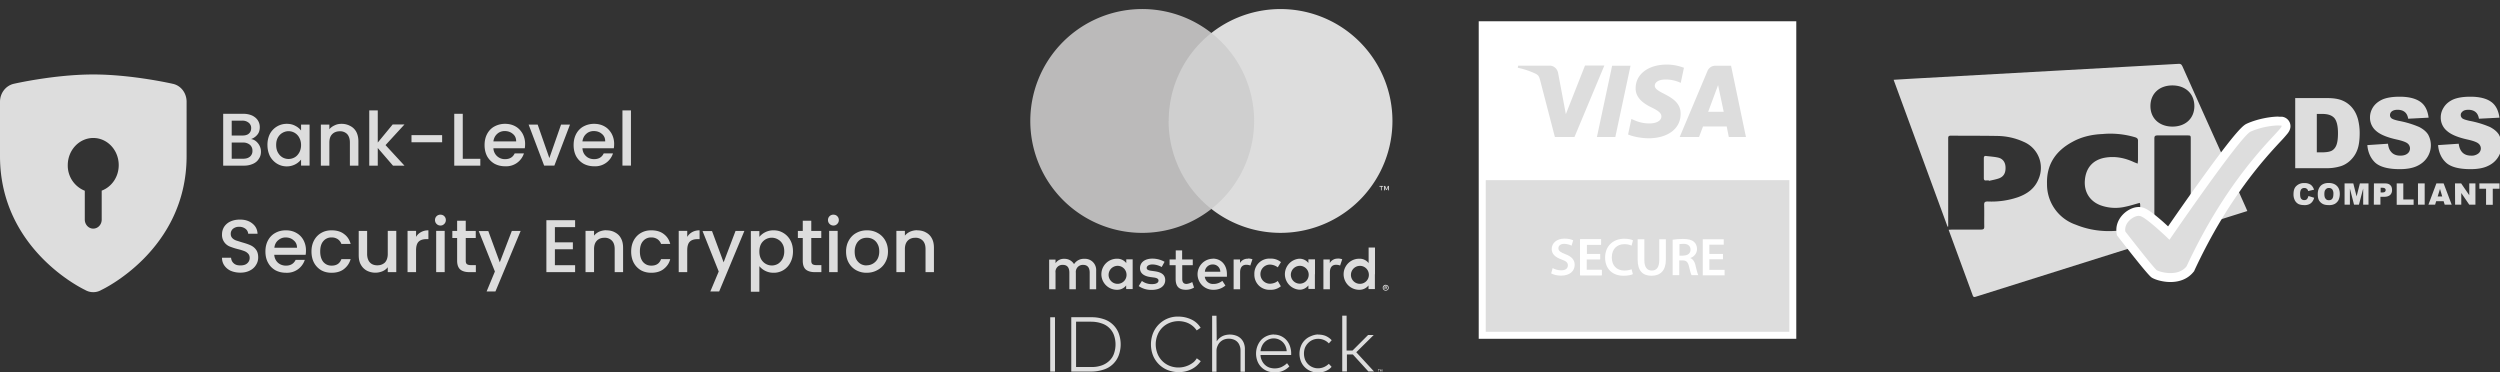 <svg xmlns="http://www.w3.org/2000/svg" viewBox="0 0 235 35" fill="none">
    <rect x="0" y="0" width="235" height="35" fill="#333333" stroke="none"/>
    <g clip-path="url(#clip0)">
        <path fill="#DDD"
            d="M23.6 13.07c.26.04.48.18.66.41.18.23.27.49.27.78 0 .25-.06.47-.2.67-.12.2-.3.36-.55.47a2 2 0 01-.85.17h-1.95V10.7h1.86a2 2 0 01.86.16c.24.12.42.27.54.46.12.19.18.4.18.63 0 .28-.07.52-.22.7a1.3 1.3 0 01-.6.42zm-1.82-.33h1c.25 0 .46-.05.6-.17.15-.12.23-.3.23-.52a.62.62 0 00-.23-.51.9.9 0 00-.6-.2h-1v1.4zm1.08 2.18c.28 0 .49-.07.64-.2a.68.68 0 00.23-.54.71.71 0 00-.24-.57.97.97 0 00-.65-.21h-1.06v1.52h1.08zm2.28-1.3c0-.39.08-.73.23-1.03a1.78 1.78 0 011.59-.95c.3 0 .57.06.8.19.22.11.4.26.54.44v-.56h.8v3.86h-.8V15a1.7 1.7 0 01-1.35.64c-.34 0-.64-.09-.92-.26-.27-.17-.5-.41-.66-.71-.15-.31-.23-.66-.23-1.05zm3.16.02c0-.27-.06-.5-.17-.7a1.13 1.13 0 00-1.58-.45c-.18.1-.32.25-.43.44-.11.2-.16.42-.16.7 0 .26.05.5.16.7.11.2.25.35.43.46a1.15 1.15 0 001.15 0c.18-.1.32-.26.43-.45.11-.2.17-.44.17-.7zm3.8-2c.31 0 .58.07.82.2.24.12.43.3.57.55.13.25.2.55.2.9v2.28h-.8v-2.16c0-.35-.08-.6-.25-.8a.92.92 0 00-.7-.27c-.3 0-.55.1-.72.28-.18.18-.26.44-.26.8v2.15h-.8v-3.86h.8v.44c.13-.16.3-.28.5-.37.2-.1.42-.14.65-.14zm4.14 2l1.78 1.93h-1.08l-1.43-1.66v1.66h-.8v-5.19h.8v3.02l1.4-1.7h1.11l-1.78 1.94zm5.32-.94v.67h-2.88v-.67h2.88zm1.94 2.23h1.65v.64H42.7V10.7h.8v4.23zm5.86-1.39c0 .15-.01.28-.03.4h-2.95a1.07 1.07 0 001.1 1.02c.43 0 .73-.18.9-.54h.87a1.75 1.75 0 01-1.77 1.21c-.37 0-.7-.08-1-.24-.29-.17-.52-.4-.69-.7-.16-.3-.24-.66-.24-1.05 0-.4.08-.75.24-1.05.16-.3.39-.54.68-.7.3-.16.63-.25 1-.25s.7.08.98.24c.29.16.5.39.67.68a2 2 0 01.24.98zm-.84-.25c0-.3-.1-.53-.31-.7-.21-.18-.46-.27-.77-.27-.27 0-.51.09-.7.26-.2.18-.32.41-.36.71h2.14zm3.12 1.57l1.1-3.15h.84l-1.47 3.86h-.96l-1.46-3.86h.85l1.1 3.15zm6.09-1.32c0 .15-.01.28-.03.4h-2.95c.02.3.13.55.34.74.2.19.46.28.76.28.43 0 .73-.18.9-.54h.87a1.75 1.75 0 01-1.77 1.21c-.37 0-.7-.08-1-.24-.29-.17-.52-.4-.69-.7-.16-.3-.24-.66-.24-1.05 0-.4.08-.75.24-1.05.16-.3.39-.54.68-.7.3-.16.63-.25 1-.25s.7.08.98.24c.29.16.5.39.67.68a2 2 0 01.24.98zm-.84-.25c0-.3-.1-.53-.31-.7-.2-.18-.46-.27-.77-.27-.27 0-.51.09-.7.26-.2.18-.32.41-.36.71h2.14zm2.42-2.9v5.18h-.8v-5.19h.8zM8.77 7c-3.67 0-7.49.88-7.49.88C.54 8.06 0 8.75 0 9.57v5.11c0 8.87 7.99 12.57 7.99 12.57a1.51 1.51 0 001.55 0s8-3.7 8-12.57V9.56c0-.82-.54-1.52-1.29-1.68 0 0-3.81-.88-7.48-.88zm0 5.97c1.32 0 2.39 1.14 2.39 2.55 0 1.12-.67 2.05-1.6 2.4v2.72c0 .47-.35.85-.8.85-.43 0-.79-.38-.79-.85v-2.71a2.54 2.54 0 01-1.6-2.4c0-1.42 1.08-2.56 2.4-2.56zM22.6 25.63c-.34 0-.63-.06-.9-.17a1.48 1.48 0 01-.61-.5 1.24 1.24 0 01-.22-.73h.85c.02.21.1.39.25.52.15.14.35.2.62.2.28 0 .5-.06.65-.2.15-.13.23-.3.23-.51 0-.16-.05-.3-.15-.4a.93.93 0 00-.36-.24 5.15 5.15 0 00-.59-.18 6.13 6.13 0 01-.78-.25 1.17 1.17 0 01-.72-1.14c0-.28.08-.53.22-.74.14-.2.34-.37.59-.48.25-.11.54-.17.88-.17.47 0 .85.12 1.15.36.3.23.48.55.5.97h-.88a.64.64 0 00-.25-.46.93.93 0 00-.6-.19.87.87 0 00-.57.18.61.61 0 00-.22.5c0 .15.05.27.14.37.09.1.2.17.35.23l.57.18c.32.09.59.18.79.27.2.09.38.22.52.41.14.18.21.43.21.74 0 .24-.06.48-.2.7-.13.22-.32.4-.58.53-.25.13-.55.2-.9.2zm6.16-2.08c0 .15-.01.28-.03.4h-2.95c.02.3.14.55.34.74.2.18.46.28.76.28.43 0 .73-.18.91-.54h.86a1.75 1.75 0 01-1.77 1.21c-.37 0-.7-.08-1-.24-.29-.17-.52-.4-.68-.7-.17-.3-.25-.66-.25-1.06s.08-.74.24-1.04c.16-.3.39-.54.68-.7.3-.17.63-.25 1.01-.25.36 0 .69.08.97.24.29.16.51.38.67.67a2 2 0 01.24 1zm-.84-.25c0-.3-.1-.53-.31-.7-.2-.19-.46-.28-.77-.28-.27 0-.5.1-.7.27-.2.17-.32.41-.35.7h2.13zm1.36.34c0-.4.08-.74.24-1.04.16-.3.39-.54.67-.7.29-.17.61-.25.98-.25.47 0 .86.11 1.16.34.31.22.52.53.63.94h-.87a.91.91 0 00-.33-.44 1 1 0 00-.59-.17.97.97 0 00-.78.35c-.2.23-.29.56-.29.97 0 .42.1.74.29.98.2.23.46.35.78.35.47 0 .77-.2.92-.61h.87c-.12.4-.33.7-.64.94-.3.23-.69.34-1.15.34-.37 0-.7-.08-.98-.24a1.8 1.8 0 01-.67-.7c-.16-.3-.24-.66-.24-1.06zm7.97-1.93v3.87h-.8v-.46c-.12.16-.29.29-.5.38a1.75 1.75 0 01-1.47-.06 1.4 1.4 0 01-.56-.56c-.14-.24-.2-.54-.2-.9v-2.27h.79v2.16c0 .34.09.61.26.8.17.18.4.27.7.27.3 0 .54-.1.72-.27.17-.19.26-.46.26-.8V21.7h.8zm1.86.56c.11-.2.27-.34.46-.45.2-.11.43-.17.7-.17v.83h-.2c-.32 0-.56.08-.72.24-.16.16-.24.43-.24.82v2.04h-.8V21.7h.8v.56zm2.3-1.07a.5.5 0 01-.37-.15.5.5 0 01-.15-.36.5.5 0 01.15-.37.5.5 0 01.37-.14c.14 0 .26.05.35.14.1.1.15.22.15.37a.5.5 0 01-.15.36c-.1.1-.21.15-.35.15zm.39.51v3.87H41V21.7h.8zm1.98.66v2.14c0 .14.03.25.1.31s.19.1.35.1h.5v.66h-.64c-.36 0-.64-.09-.83-.25-.19-.17-.29-.45-.29-.82v-2.14h-.45v-.66h.45v-.96h.81v.96h.94v.66h-.94zm5.16-.66l-2.37 5.69h-.83l.78-1.88-1.52-3.8h.9l1.08 2.94 1.13-2.95h.83zm3.22-.36v1.43h1.69v.65h-1.69v1.5h1.9v.65h-2.7V20.7h2.7v.65h-1.9zm4.83.3c.3 0 .58.06.81.19.25.13.44.31.57.56.14.25.2.55.2.9v2.28h-.79v-2.16c0-.35-.08-.61-.26-.8a.92.92 0 00-.7-.27c-.3 0-.54.09-.72.28-.17.18-.26.44-.26.79v2.16h-.8V21.7h.8v.45c.13-.16.3-.29.5-.38.2-.08.42-.13.65-.13zm2.34 2c0-.4.08-.75.24-1.05.16-.3.39-.54.67-.7.29-.17.61-.25.98-.25.47 0 .86.11 1.16.34.3.22.52.53.62.94h-.86a.91.91 0 00-.33-.44 1 1 0 00-.59-.17.97.97 0 00-.78.35c-.2.23-.29.56-.29.97 0 .42.1.74.29.98.2.23.46.35.78.35.47 0 .77-.2.92-.61H63c-.1.4-.32.7-.63.94-.3.23-.69.34-1.15.34-.37 0-.7-.08-.98-.24a1.8 1.8 0 01-.67-.7c-.16-.3-.24-.66-.24-1.06zm5.27-1.38c.12-.2.27-.34.46-.45.2-.11.43-.17.7-.17v.83h-.2c-.32 0-.56.08-.72.24-.16.16-.24.43-.24.82v2.04h-.8V21.7h.8v.56zm5.37-.56L67.6 27.4h-.83l.79-1.88-1.52-3.8h.89l1.09 2.94 1.12-2.95h.83zm1.4.57a1.7 1.7 0 011.35-.63c.34 0 .64.08.92.25.28.17.5.4.66.7.16.3.24.64.24 1.03s-.08.74-.24 1.04a1.73 1.73 0 01-1.58.97 1.7 1.7 0 01-1.34-.62v2.4h-.8v-5.7h.8v.56zm2.35 1.35c0-.27-.05-.5-.16-.69-.11-.2-.26-.34-.44-.44a1.15 1.15 0 00-1.59.45c-.1.2-.15.43-.15.7 0 .26.05.5.16.7a1.15 1.15 0 001.59.45c.17-.11.32-.27.43-.47.1-.2.16-.43.16-.7zm2.54-1.26v2.14c0 .14.03.25.1.31s.19.1.35.1h.5v.66h-.64c-.36 0-.64-.09-.83-.25-.19-.17-.28-.45-.28-.82v-2.14H75v-.66h.46v-.96h.8v.96h.94v.66h-.94zm2.09-1.17a.5.5 0 01-.37-.15.5.5 0 01-.15-.36.5.5 0 01.15-.37.5.5 0 01.37-.14c.14 0 .26.05.35.14.1.1.15.22.15.37a.5.5 0 01-.15.36c-.1.1-.21.15-.35.15zm.39.51v3.87h-.8V21.7h.8zm2.72 3.93a2 2 0 01-.98-.24c-.3-.17-.53-.4-.7-.7-.17-.3-.25-.66-.25-1.06 0-.39.09-.74.26-1.04.17-.3.4-.54.7-.7.3-.17.64-.25 1.01-.25s.7.08 1 .25c.3.16.54.4.71.7.17.3.26.65.26 1.04 0 .4-.09.74-.27 1.05-.17.3-.42.54-.73.7-.3.17-.64.25-1 .25zm0-.7a1.17 1.17 0 001.02-.58c.11-.2.17-.44.17-.72 0-.28-.05-.51-.16-.7-.1-.2-.25-.35-.43-.45-.18-.1-.37-.14-.57-.14-.21 0-.4.04-.58.14-.17.1-.31.25-.41.44-.1.2-.16.43-.16.71 0 .42.1.74.32.97.21.23.48.34.8.34zm4.75-3.29c.3 0 .58.06.81.19.25.13.44.31.57.56.14.25.2.55.2.9v2.28H87v-2.16c0-.35-.08-.61-.26-.8a.92.92 0 00-.7-.27c-.3 0-.54.09-.72.28-.17.18-.26.44-.26.79v2.16h-.8V21.7h.8v.45c.13-.16.3-.29.5-.38.2-.08.42-.13.65-.13z" />
        <path fill="#fff" d="M139 2h29.85v29.85H139V2z" />
        <path fill="#DDD"
            d="M150.8 6.18l-2.8 6.7h-1.84l-1.39-5.35c-.09-.33-.15-.45-.4-.59a7.52 7.52 0 00-1.7-.57l.04-.2h2.95c.38 0 .71.26.8.68l.73 3.88 1.8-4.57h1.81v.02zm7.18 4.52c.02-1.77-2.44-1.87-2.43-2.65 0-.25.24-.5.74-.56.24-.03.94-.06 1.7.3l.3-1.42c-.41-.15-.94-.3-1.62-.3-1.72 0-2.92.9-2.92 2.22-.02.96.85 1.5 1.52 1.82.67.33.9.54.9.83 0 .45-.54.65-1.04.66-.87.02-1.37-.24-1.78-.42l-.31 1.46c.4.18 1.16.35 1.93.36 1.82-.01 3.01-.91 3.01-2.3zm4.54 2.18h1.6l-1.4-6.7h-1.48a.79.79 0 00-.74.5l-2.61 6.2h1.82l.37-.99h2.23l.2 1zm-1.95-2.38L161.5 8l.53 2.51h-1.45zm-7.3-4.32l-1.43 6.7h-1.73l1.43-6.7h1.74zM139.66 16.93h28.54v14.26h-28.54V16.93z" />
        <path fill="#fff" fill-rule="evenodd"
            d="M145.95 25.2c.2.12.5.21.81.21.4 0 .62-.18.62-.47 0-.25-.16-.4-.6-.55-.56-.2-.92-.5-.92-.98 0-.56.47-.98 1.2-.98.37 0 .64.07.82.16l-.15.5c-.21-.1-.44-.16-.68-.17-.4 0-.56.21-.56.41 0 .26.2.38.65.56.59.22.88.53.88 1 0 .55-.41 1.02-1.29 1.02-.36 0-.73-.1-.92-.21l.14-.5zm3.18-.83h1.28v-.5h-1.26V23h1.35v-.51h-1.97v3.39h2.03v-.51h-1.43v-1zm4.36 1.4c-.15.08-.47.15-.88.15-1.07 0-1.73-.68-1.73-1.7 0-1.12.78-1.78 1.8-1.78.41 0 .7.08.82.15l-.13.5c-.17-.08-.4-.14-.67-.14-.69 0-1.19.44-1.19 1.25 0 .74.44 1.23 1.18 1.23.24 0 .51-.05.68-.12l.12.46zm1.08-1.3v-1.98h-.63v1.93c0 1.07.51 1.5 1.3 1.5.81 0 1.35-.46 1.35-1.5v-1.93h-.62v1.97c0 .66-.25.97-.7.97-.43 0-.7-.3-.7-.97zm2.69-1.94c.24-.04.57-.07.93-.07.48 0 .81.07 1.04.27.18.15.29.39.29.68 0 .43-.3.73-.62.84v.01c.24.1.4.34.47.65l.03.15c.1.37.17.68.24.8H159c-.05-.1-.14-.37-.23-.8-.1-.43-.26-.58-.6-.58h-.32v1.38h-.62v-3.33h.02zm.98 1.5h-.37v-1.08c.06-.01.19-.03.38-.03.4 0 .66.18.66.55 0 .33-.25.55-.67.55zm2.44.34h1.28v-.5h-1.28V23h1.35v-.51h-1.97v3.39h2.05v-.51h-1.43v-1z"
            clip-rule="evenodd" />
        <path fill="#fff" d="M150.41 24.37h-1.28v1h1.43v.5h-2.03V22.5h1.97v.5h-1.35v.88h1.26v.5z" />
        <path fill="#DDD"
            d="M211.24 19.84l-5.31 1.67v-8.43c0-.35 0-.35-.37-.35h-2.75c-.24 0-.3.07-.3.3v8.25c0 .21.05.3.28.3.94-.01 1.87 0 2.82.03l-.16.07-19.69 6.2c-.13.04-.25.09-.32-.1l-2.27-6.18.34-.02h2.7c.26 0 .32-.08.31-.31-.01-.67.01-1.33-.01-2-.01-.27.08-.33.34-.33a7.7 7.7 0 002.83-.4c.87-.31 1.58-.81 1.94-1.7a2.65 2.65 0 00-1.4-3.51 6.07 6.07 0 00-2.49-.55c-1.45-.03-2.9-.01-4.35-.03-.28 0-.25.17-.25.34v8.2l-.06.02L178 7.5l1.65-.1 14.2-.79L204.82 6c.2 0 .26.1.33.24 1.44 3.22 2.88 6.43 4.34 9.65l1.61 3.6.15.35zm-10.3-4.46l.03-.3v-1.8c.02-.22-.07-.32-.28-.38a8.1 8.1 0 00-3.07-.3c-.97.04-1.93.25-2.8.73-1.58.85-2.46 2.13-2.4 3.96a4 4 0 002.7 3.83c1.91.78 3.87.75 5.85.22.17-.04.21-.14.21-.3v-1.79c0-.06-.03-.11-.04-.18-.46.12-.9.27-1.35.36a4.1 4.1 0 01-2.36-.14c-1.01-.39-1.55-1.28-1.45-2.37.1-1.15.75-1.88 1.85-2.09.98-.18 1.9.01 2.78.42l.33.13zm5.33-5.4c0-1.17-.83-1.95-2.07-1.95-1.23 0-2.06.78-2.06 1.94 0 1.15.83 1.92 2.05 1.93 1.24.01 2.08-.77 2.08-1.93z" />
        <path fill="#DDD"
            d="M186.95 16.96h-.22c-.17.03-.25-.03-.25-.22v-1.85c0-.13.02-.24.19-.23.39.05.8.07 1.18.16.44.11.66.46.67.91.02.51-.16.86-.6 1.03-.31.11-.64.17-.96.24l-.01-.04zM215.74 9.22h3.03c.6 0 1.08.08 1.44.24.37.16.68.4.92.7.24.3.41.65.52 1.05.1.4.16.83.16 1.28 0 .7-.08 1.25-.24 1.64-.14.37-.37.7-.66.97-.28.26-.6.44-.91.53-.45.13-.85.18-1.22.18h-3.03V9.2zm2.04 1.5v3.6h.5c.42 0 .72-.06.9-.15.18-.1.33-.26.43-.5.1-.24.16-.61.16-1.14 0-.7-.12-1.17-.34-1.43-.23-.26-.6-.39-1.13-.39h-.52zm4.75 2.92l1.94-.13c.04.32.12.55.26.72.2.27.5.4.9.4.3 0 .52-.07.68-.2a.61.61 0 00.23-.48.6.6 0 00-.22-.46c-.15-.13-.5-.26-1.05-.38-.9-.2-1.54-.47-1.91-.8a1.61 1.61 0 01-.58-1.28c0-.34.1-.66.29-.96.2-.3.49-.54.88-.72.4-.17.94-.26 1.62-.26.84 0 1.48.16 1.93.47.45.31.7.81.79 1.5l-1.92.1c-.05-.3-.16-.5-.32-.63-.17-.14-.4-.21-.68-.21-.24 0-.41.05-.54.15a.45.45 0 00-.17.37c0 .1.05.2.14.28.1.08.32.16.69.24a9 9 0 011.92.58c.38.2.66.43.84.72a2.08 2.08 0 01-.1 2.15c-.23.35-.56.62-.98.81-.42.19-.96.28-1.59.28-1.12 0-1.9-.22-2.34-.64-.41-.4-.66-.96-.71-1.62zm6.65 0l1.94-.13c.04.32.13.55.26.72.2.27.51.4.9.4a1 1 0 00.68-.2.61.61 0 00.24-.48.6.6 0 00-.23-.46c-.15-.13-.5-.26-1.05-.38-.9-.2-1.53-.47-1.9-.8a1.61 1.61 0 01-.59-1.28c0-.34.1-.66.3-.96.19-.3.48-.54.87-.72.4-.17.94-.26 1.62-.26.84 0 1.49.16 1.93.47.45.31.7.81.8 1.5l-1.93.1c-.05-.3-.16-.5-.32-.63-.17-.14-.4-.21-.67-.21-.25 0-.42.05-.54.15-.06.05-.1.1-.14.16a.44.44 0 00-.04.2c0 .11.05.2.14.29.1.08.33.16.69.24a9 9 0 011.92.58c.38.2.66.43.84.72a2.08 2.08 0 01-.1 2.15c-.23.35-.55.62-.98.81-.41.19-.95.28-1.59.28-1.12 0-1.9-.22-2.33-.64-.42-.4-.67-.96-.72-1.62zm-12.2 4.78l.55.17c-.03.14-.1.27-.18.38a.77.77 0 01-.29.23c-.14.06-.3.09-.45.08-.21 0-.39-.03-.53-.09a.83.83 0 01-.35-.33c-.1-.19-.15-.4-.14-.61 0-.34.08-.6.27-.77a1 1 0 01.74-.27 1 1 0 01.6.15c.14.1.25.26.32.47l-.55.13a.56.56 0 00-.06-.14.33.33 0 00-.13-.11.3.3 0 00-.17-.04c-.14 0-.25.05-.32.16a.78.78 0 00-.08.4c0 .21.03.37.1.45a.35.35 0 00.28.13c.12 0 .21-.03.27-.1.07-.09.11-.18.13-.29zm.89-.18c0-.34.1-.58.27-.77.19-.19.44-.27.76-.27.33 0 .59.1.76.27.18.17.28.42.28.76 0 .23-.05.42-.12.58a.93.93 0 01-.34.35c-.17.09-.37.13-.56.12-.23 0-.42-.03-.56-.1a.88.88 0 01-.37-.34c-.09-.16-.12-.37-.12-.6zm.62 0c0 .21.04.36.12.44.07.1.17.14.3.14.14 0 .25-.04.32-.14.07-.08.11-.24.11-.46a.66.66 0 00-.11-.42.4.4 0 00-.31-.13.36.36 0 00-.3.13c-.1.1-.13.24-.13.45zm1.9-1h.82l.31 1.22.31-1.22h.81v2h-.5v-1.52l-.4 1.52h-.46l-.39-1.52v1.52h-.5v-2zm2.76 0h1.03c.23 0 .4.05.5.16.12.1.17.26.17.45a.6.6 0 01-.18.48c-.13.11-.31.17-.56.17h-.35v.74h-.62l.01-2zm.63.85h.15c.13 0 .2-.02.25-.06a.19.19 0 00.07-.16.2.2 0 00-.01-.08.22.22 0 00-.05-.07c-.04-.04-.13-.07-.24-.07h-.17v.44zm1.51-.85h.62v1.51h.97v.5h-1.59v-2.01zm2 0h.63v2h-.63v-2zm2.41 1.67h-.7l-.1.33h-.63l.75-2h.68l.76 2h-.66l-.1-.33zm-.13-.44l-.21-.71-.22.71h.44zm1.2-1.23h.58l.76 1.11v-1.11h.58v2h-.58l-.75-1.1v1.1h-.58l-.01-2zm2.3 0h1.88v.5h-.63v1.51h-.63v-1.51h-.63v-.5zm-29.04 8.83c-.68 0-1.29-.2-1.5-.33-.23-.14-1.26-1.4-3.08-3.74l-.06-.08-.02-.1c-.08-.45.06-.9.38-1.29.34-.4.86-.68 1.28-.68.1 0 .19.02.28.05.57.17 1.84 1.31 2.55 1.99.55-.8 1.84-2.66 3.19-4.54 3.64-5.07 4.13-5.29 4.34-5.38a7.62 7.62 0 013.06-.6.47.47 0 01.41.29c.13.33-.07.55-.82 1.35-1.47 1.58-4.93 5.3-8.13 12.17l-.01.04-.04.04c-.4.54-1.05.81-1.83.81z" />
        <path fill="#fff"
            d="M214.19 11.8h.22c.68.05-4.35 3.53-8.87 13.23-.38.49-.97.64-1.51.64-.6 0-1.14-.18-1.29-.27-.27-.17-2.96-3.64-2.96-3.64-.13-.84.77-1.47 1.26-1.47l.14.02c.62.16 2.75 2.23 2.75 2.23s6.67-9.74 7.63-10.17a7.14 7.14 0 012.63-.58zm0-.84c-.74 0-1.94.2-2.96.65-.32.15-.81.36-4.51 5.52-1.17 1.62-2.28 3.22-2.92 4.15l-.46-.42c-1.14-1-1.6-1.26-1.9-1.34a1.28 1.28 0 00-.4-.06c-.54 0-1.17.32-1.6.83-.4.48-.57 1.05-.48 1.62l.03.2.13.17c2.78 3.58 3.04 3.75 3.17 3.83.32.19 1.02.4 1.73.4.92 0 1.67-.33 2.17-.95l.06-.07.04-.1c3.17-6.8 6.59-10.49 8.05-12.06.26-.27.46-.5.6-.67.16-.18.51-.6.3-1.13a.9.9 0 00-.76-.56h-.3z" />
        <path fill="#DDD"
            d="M129.69 34.76h-.07v.17h-.03v-.17h-.06v-.04h.16v.04zm.25.17h-.03v-.17l-.06.15h-.04l-.06-.15v.17h-.03v-.2h.05l.06.14.06-.15h.05v.2zm-30.77 0h-.45v-5.11h.45v5.1zm3.4-5.11c.39-.01.78.05 1.15.17a2.23 2.23 0 011.43 1.32 3 3 0 010 2.12 2.22 2.22 0 01-1.43 1.32c-.38.12-.76.18-1.16.18h-1.86v-5.11h1.86zm-1.42.42v4.26h1.41c.34.01.67-.04 1-.15a2 2 0 00.71-.43c.2-.19.35-.41.44-.67.2-.57.2-1.18 0-1.75a1.8 1.8 0 00-1.16-1.1c-.31-.11-.65-.16-.98-.16h-1.42zm9.63-.48c.43 0 .85.1 1.23.28a2.04 2.04 0 01.85.77l-.37.25a1.94 1.94 0 00-1.18-.81 2.27 2.27 0 00-1.37.1 2.02 2.02 0 00-1.13 1.13c-.23.57-.23 1.2 0 1.78a2.03 2.03 0 001.14 1.13 2.27 2.27 0 002.24-.34c.12-.1.22-.23.31-.37l.37.27c-.11.16-.24.3-.38.43-.3.26-.66.44-1.05.53-.56.13-1.14.08-1.67-.12a2.48 2.48 0 01-1.38-1.36 2.9 2.9 0 010-2.12 2.49 2.49 0 012.4-1.55zm3.59 2.33a1.33 1.33 0 01.86-.6c.32-.07.64-.05.94.05a1.2 1.2 0 01.75.71c.07.19.11.39.1.59v2.1h-.41v-1.98c0-.15-.02-.31-.08-.46a.92.92 0 00-.56-.58 1.32 1.32 0 00-.92 0 1.08 1.08 0 00-.6.6c-.07.15-.1.3-.1.47v1.95h-.41v-5.26h.41l.02 2.41zm5.38-.64a1.57 1.57 0 011.15.49c.15.16.26.35.34.55.08.23.13.47.13.7v.18h-2.88c0 .18.05.37.13.53a1.24 1.24 0 00.7.65c.16.05.33.08.5.08.22 0 .44-.04.64-.13.2-.1.37-.21.52-.36l.22.3a1.8 1.8 0 01-1.4.56c-.24 0-.48-.04-.7-.13a1.62 1.62 0 01-.9-.92 1.96 1.96 0 01-.13-.72 1.93 1.93 0 01.48-1.28 1.72 1.72 0 011.22-.51h-.02zm0 .36a1.21 1.21 0 00-1.13.72c-.07.15-.11.31-.13.48h2.46a1.47 1.47 0 00-.12-.49 1.21 1.21 0 00-.64-.62 1.15 1.15 0 00-.44-.09zm4.16-.36c.25 0 .49.04.71.13.22.1.4.23.56.4l-.27.3a1.36 1.36 0 00-1-.43 1.29 1.29 0 00-.95.4c-.12.12-.22.27-.29.43-.13.36-.13.75 0 1.11a1.31 1.31 0 001.22.83c.2 0 .39-.04.57-.12.17-.07.32-.18.45-.3l.26.28c-.15.18-.34.31-.56.4a1.83 1.83 0 01-1.42 0 1.66 1.66 0 01-.91-.93 1.98 1.98 0 010-1.4c.16-.43.5-.77.92-.94.22-.1.47-.17.72-.17zm2.67 1.5h.56l1.46-1.46h.53l-1.64 1.62 1.67 1.81h-.53l-1.46-1.6h-.56v1.6h-.44v-5.25h.41v3.28zm-23.54-5.76v-1.75a1.05 1.05 0 00-.3-.8 1.04 1.04 0 00-.8-.31 1.08 1.08 0 00-.98.5 1.03 1.03 0 00-.92-.5.92.92 0 00-.82.41v-.34h-.6v2.79h.6v-1.55a.65.65 0 01.7-.74c.4 0 .6.26.6.73v1.56h.61v-1.55a.67.67 0 01.17-.53.65.65 0 01.52-.21c.41 0 .61.26.61.73v1.56h.61zm9.08-2.8h-1v-.85h-.6v.85h-.58v.54h.57v1.28c0 .65.25 1.03.97 1.03.27 0 .53-.07.76-.21l-.17-.52c-.16.1-.35.16-.54.18-.29 0-.4-.19-.4-.47v-1.29h.99v-.54zm5.18-.07a.82.82 0 00-.74.4v-.33h-.6v2.8h.61V25.6c0-.46.2-.71.58-.71a1 1 0 01.38.07l.2-.59a1.3 1.3 0 00-.44-.07h.01zm-7.83.29c-.35-.2-.75-.3-1.14-.3-.71 0-1.17.35-1.17.9 0 .46.34.74.96.83l.3.04c.33.04.48.13.48.29 0 .21-.22.34-.63.34-.34 0-.66-.1-.93-.3l-.3.48c.36.25.78.37 1.22.36.8 0 1.27-.38 1.27-.91s-.37-.75-.98-.84l-.29-.04c-.26-.03-.47-.09-.47-.27 0-.19.2-.33.53-.33.3 0 .61.09.88.24l.27-.49zm16.27-.3a.82.82 0 00-.74.42v-.34h-.6v2.8h.61V25.6c0-.46.2-.71.58-.71a1 1 0 01.38.07l.2-.59a1.3 1.3 0 00-.44-.07h.01zm-7.83 1.47a1.43 1.43 0 00.42 1.06 1.42 1.42 0 001.07.4c.36.02.72-.1 1-.33l-.29-.5c-.2.17-.46.25-.73.26a.9.9 0 010-1.8c.27.01.52.1.73.26l.3-.49a1.46 1.46 0 00-1-.33 1.41 1.41 0 00-1.5 1.46zm5.7 0v-1.4h-.62v.34a1.06 1.06 0 00-.87-.4 1.46 1.46 0 000 2.91c.34.02.66-.14.87-.4v.33h.61v-1.38zm-2.27 0a.85.85 0 011.04-.77.84.84 0 11-1.04.77zm-7.33-1.46a1.46 1.46 0 00.04 2.92c.42.01.82-.13 1.14-.4l-.29-.44c-.23.18-.51.29-.81.29a.77.77 0 01-.84-.68h2.08v-.24c0-.87-.54-1.46-1.33-1.46zm0 .54a.69.69 0 01.7.68h-1.45a.72.72 0 01.74-.68zm15.24.92v-2.51h-.6v1.46a1.06 1.06 0 00-.89-.41 1.46 1.46 0 100 2.92c.34.01.67-.14.88-.41v.34h.6v-1.39zm-2.26 0a.85.85 0 011.03-.77.84.84 0 01.64.67.84.84 0 01-.83 1 .84.84 0 01-.84-.9zm-20.52 0v-1.4h-.6v.35a1.06 1.06 0 00-.88-.41 1.46 1.46 0 100 2.92c.34.01.66-.14.87-.41v.34h.61v-1.39zm-2.26 0a.85.85 0 011.04-.77.84.84 0 01.63.67.84.84 0 01-.82 1 .84.84 0 01-.85-.9zm26.05 1a.3.3 0 01.2.07c.03.04.06.07.07.12a.27.27 0 01-.16.33.27.27 0 01-.11.03.3.3 0 01-.26-.17.28.28 0 01.26-.39zm0 .49a.2.2 0 00.15-.07.21.21 0 000-.29.22.22 0 00-.3 0 .22.22 0 00-.06.15c0 .05.02.1.05.14l.07.05.09.02zm.02-.35c.02 0 .05 0 .07.02l.02.03v.06l-.01.03a.1.1 0 01-.06.02l.08.1h-.06l-.08-.1h-.03v.1h-.06v-.26h.13zm-.07.05v.07h.1a.03.03 0 000-.03.03.03 0 000-.02h-.03l-.07-.02z" />
        <path fill="#CFCFCF" d="M109.27 3.1h9.2v16.54h-9.2V3.11z" />
        <path fill="#BBBABA"
            d="M109.86 11.37a10.5 10.5 0 014.01-8.27 10.52 10.52 0 100 16.54 10.5 10.5 0 01-4.02-8.27z" />
        <path fill="#DDD"
            d="M129.88 17.9v-.35h.14v-.07h-.35v.07h.14v.34h.07zm.68 0v-.42h-.1l-.13.3-.12-.3h-.11v.41h.08v-.3l.1.26h.09l.11-.26v.3h.08zm.33-6.53a10.52 10.52 0 01-17.02 8.27 10.52 10.52 0 000-16.54 10.52 10.52 0 0117.02 8.27z" />
    </g>
    <defs>
        <clipPath id="clip0">
            <path fill="#fff" d="M0 0h235v35H0z" />
        </clipPath>
    </defs>
</svg>